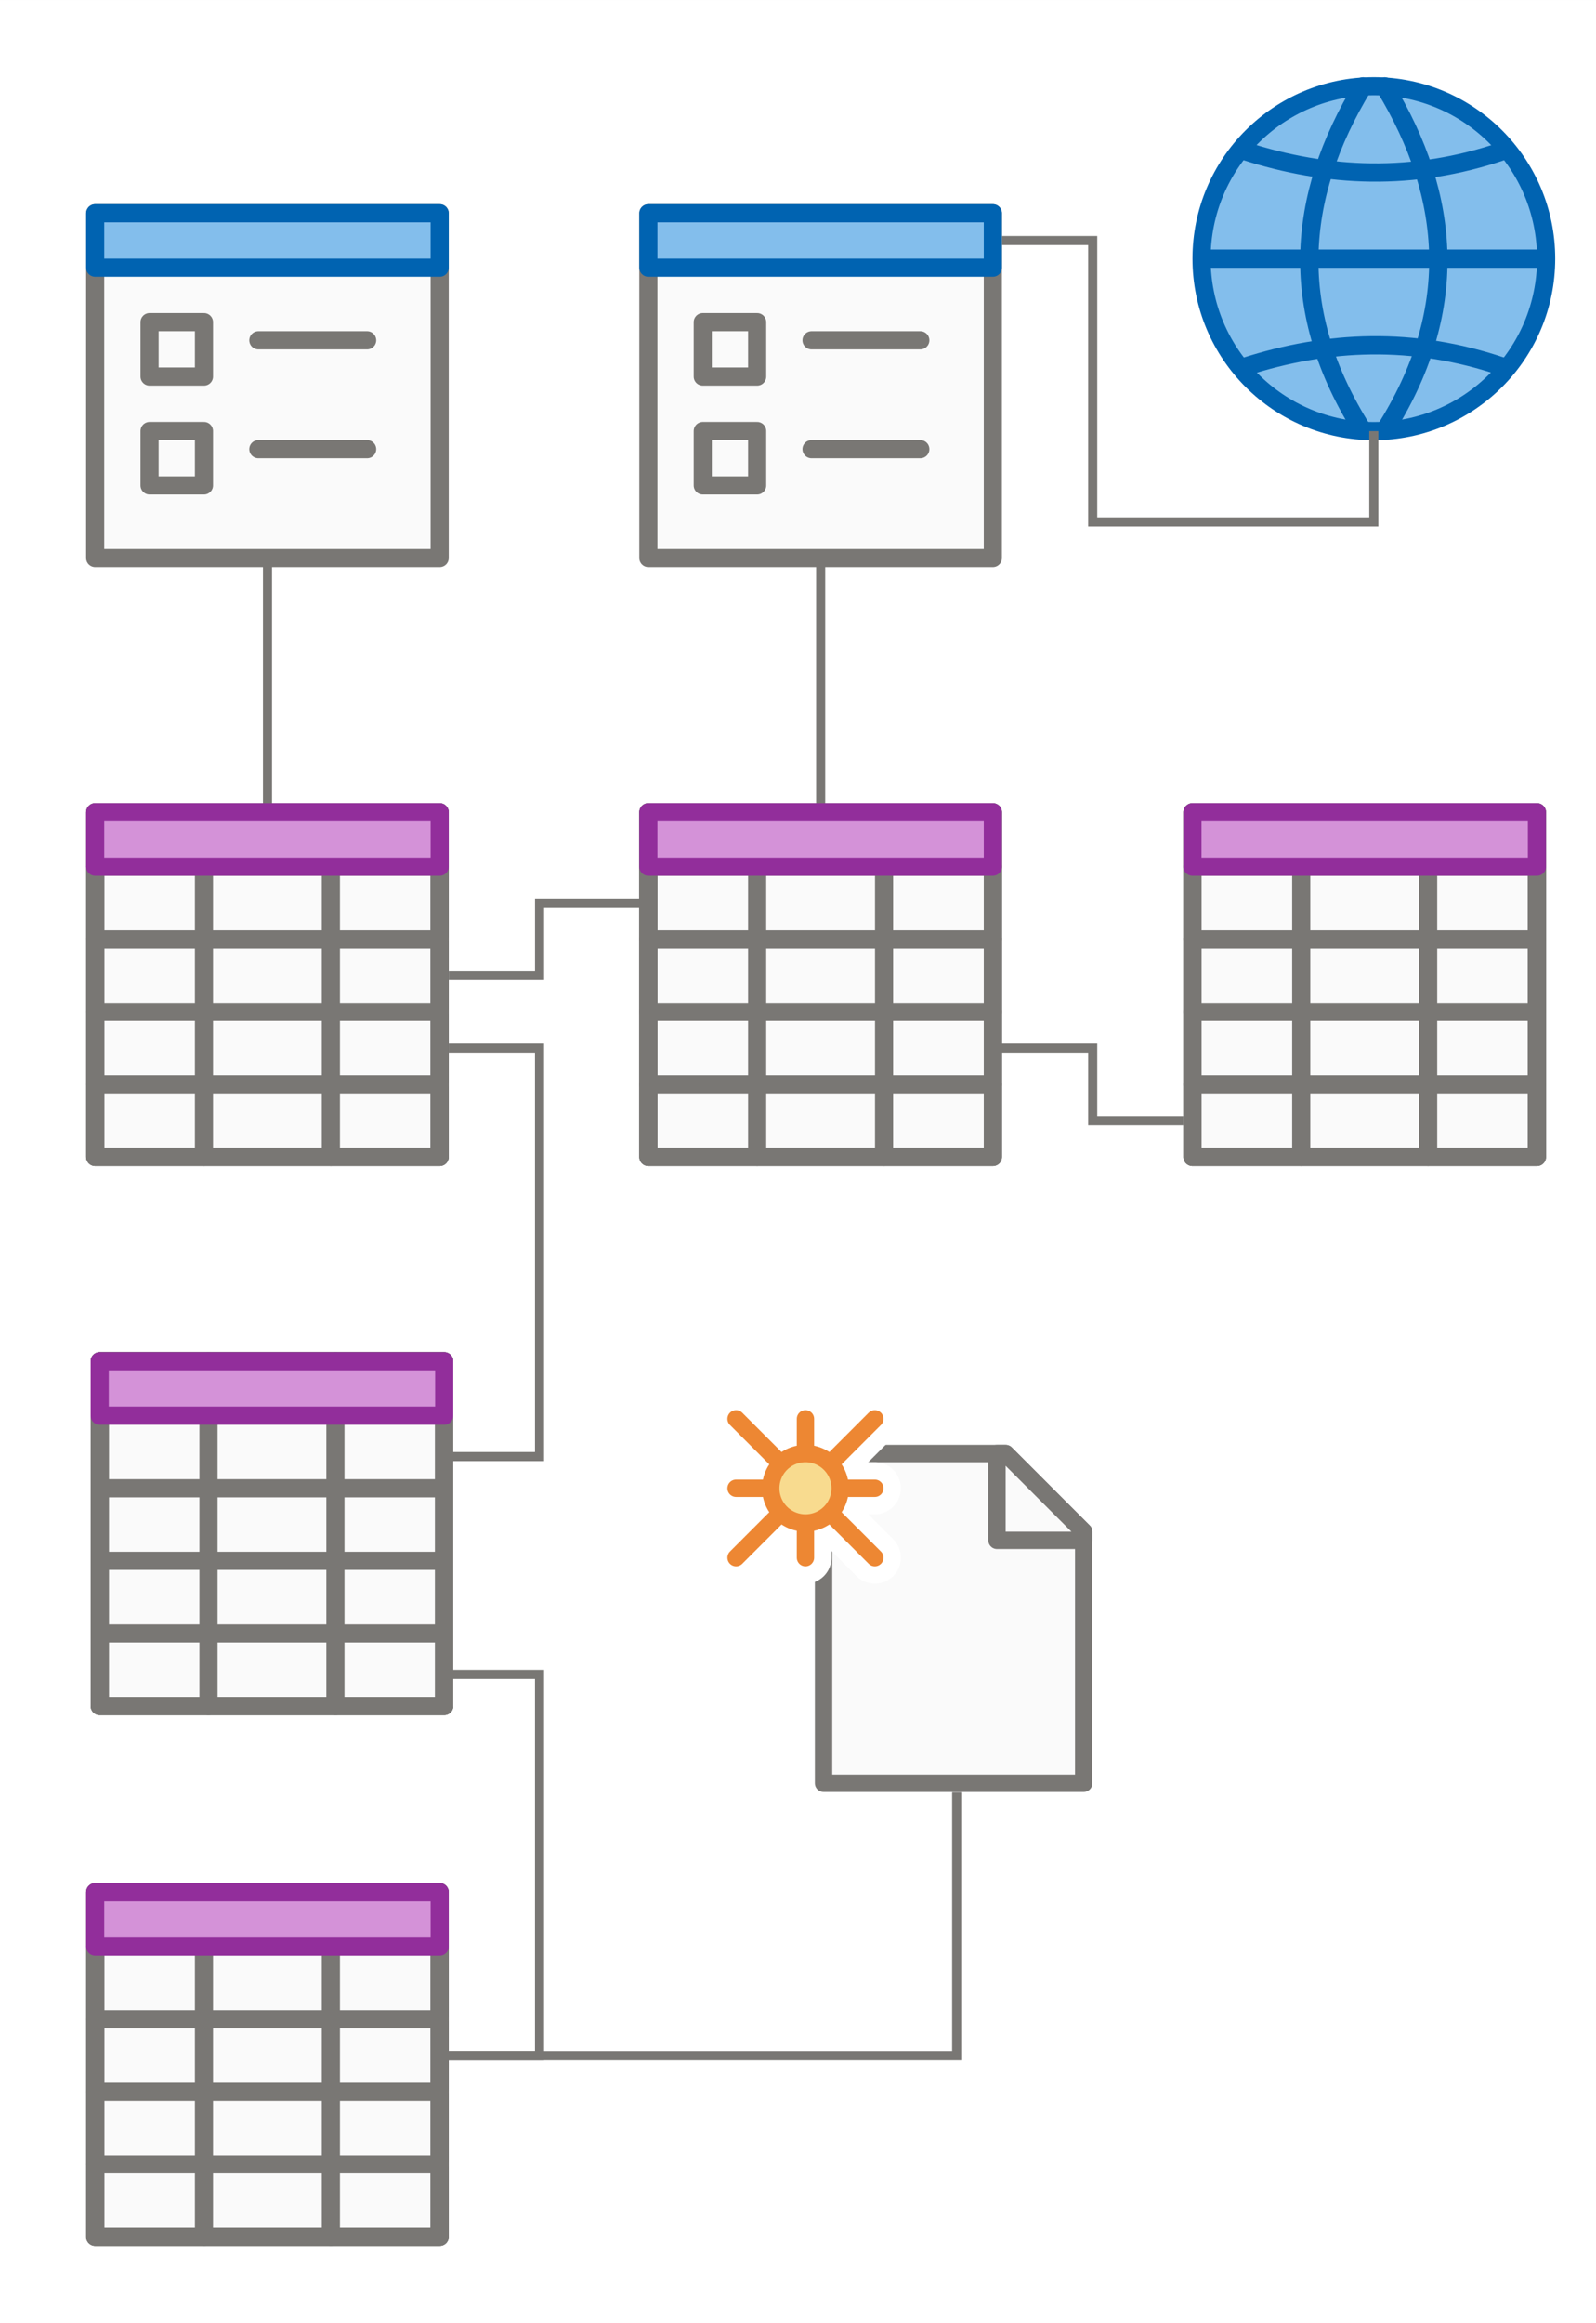 <svg height="256" viewBox="0 0 46.567 67.733" width="176" xmlns="http://www.w3.org/2000/svg"><rect x="0" y="0" width="46.567" height="67.733" fill="#808080" stroke="none"/><g transform="translate(286.846 122.327)"><path d="m19.5 2.5h-15v19h15z" fill="#fafafa" stroke="#fb983b" stroke-linecap="round" stroke-linejoin="round" transform="matrix(.529 0 0 .529 -268.987 -83.83)"/><path d="m6.5 5.5v3h3v-3zm6 0h5zm0 3h5zm-6 3h11zm0 3h11zm0 3h11z" fill="#f8db8f" stroke="#fb983b" stroke-linecap="round" stroke-linejoin="round" transform="matrix(.529 0 0 .529 -268.987 -83.83)"/><path d="m19.5 2.5h-15v19h15z" fill="#fafafa" stroke="#797774" stroke-linecap="round" stroke-linejoin="round" transform="matrix(.529 0 0 .529 -285.391 -68.452)"/><path d="m6.5 5.5v3h3v-3zm6 0h5zm0 3h5zm-6 3h11zm0 3h11zm0 3h11z" fill="none" stroke="#797774" stroke-linecap="round" stroke-linejoin="round" transform="matrix(.529 0 0 .529 -285.391 -68.452)"/><path d="m-241.47-114.257h1.852" fill="none" stroke="#797774" stroke-width=".265"/><path d="m-246.762-121.93v1.852" fill="none" stroke="#797774" stroke-width=".265"/><path d="m-257.61-111.082h5.556" fill="none" stroke="#797774" stroke-width=".265"/><path d="m-278.247-105.79v5.556" fill="none" stroke="#000" stroke-width=".265"/><path d="m-286.846-122.327h46.567v67.733h-46.567z" fill="#fff"/><path d="m2.5 2.5h19v19h-19z" fill="#fafafa" stroke="#3a3a38" stroke-linecap="round" stroke-linejoin="round" transform="matrix(.529 0 0 .529 -285.259 -83.962)"/><g fill="#797774" stroke="#797774" stroke-linecap="round" stroke-linejoin="round" transform="matrix(.529 0 0 .529 -285.259 -83.962)"><path d="m2.5 5.5h19zm0 4h19zm0 4h19zm0 4h19z"/><path d="m8.5 2.5v19zm7 0v19z"/></g><path d="m2.5 2.5h19v19h-19z" fill="none" stroke="#797774" stroke-linecap="round" stroke-linejoin="round" transform="matrix(.529 0 0 .529 -285.259 -83.962)"/><path d="m21.5 5.5v-3h-19v3z" fill="#d492d8" stroke="#922e9b" stroke-linecap="round" stroke-linejoin="round" transform="matrix(.529 0 0 .529 -285.259 -83.962)"/><path d="m-268.193-96.001h-2.91v2.117h-2.646" fill="none" stroke="#797774" stroke-width=".265"/><path d="m-274.014-79.861h2.91v-11.906h-2.646" fill="none" stroke="#797774" stroke-width=".265"/><g stroke="#0063b1" stroke-linecap="round" stroke-linejoin="round" transform="translate(16.14 -26.458)"><circle cx="-262.901" cy="-88.328" fill="#83beec" r="5.027" stroke-width=".529"/><g fill="none" stroke-width=".534"><path d="m-267.922-88.328h10.042"/><path d="m-266.667-91.467c2.412.777 4.907.896 7.531 0"/><path d="m-266.667-85.175c2.412-.777 4.907-.896 7.531 0"/><path d="m-263.215-93.351c-1.98 3.25-2.202 6.587 0 10.045"/><path d="m-262.588-93.351c1.98 3.25 2.202 6.587 0 10.045"/></g></g><path d="m-246.762-109.759v2.646h-8.202l-0-8.202h-2.646" fill="none" stroke="#797774" stroke-width=".265"/><path d="m2.5 2.5h19v19h-19z" fill="#fafafa" stroke="#797774" stroke-linecap="round" stroke-linejoin="round" transform="matrix(.529 0 0 .529 -285.391 -117.432)"/><path d="m2.5 5.5h19v-3h-19z" fill="#83beec" stroke="#0063b1" stroke-linecap="round" stroke-linejoin="round" transform="matrix(.529 0 0 .529 -285.391 -117.432)"/><path d="m5.5 8.5v3h3v-3zm6 1h6zm-6 5v3h3v-3zm6 1h6z" fill="none" stroke="#797774" stroke-linecap="round" stroke-linejoin="round" transform="matrix(.529 0 0 .529 -285.391 -117.432)"/><path d="m2.5 2.5h19v19h-19z" fill="#fafafa" stroke="#797774" stroke-linecap="round" stroke-linejoin="round" transform="matrix(.529 0 0 .529 -269.251 -117.432)"/><path d="m2.5 5.5h19v-3h-19z" fill="#83beec" stroke="#0063b1" stroke-linecap="round" stroke-linejoin="round" transform="matrix(.529 0 0 .529 -269.251 -117.432)"/><path d="m5.5 8.5v3h3v-3zm6 1h6zm-6 5v3h3v-3zm6 1h6z" fill="none" stroke="#797774" stroke-linecap="round" stroke-linejoin="round" transform="matrix(.529 0 0 .529 -269.251 -117.432)"/><g fill="#fafafa" stroke="#797774" stroke-linecap="round" stroke-linejoin="round" transform="matrix(.506 0 0 .506 -265.094 -81.214)"><path d="m4.5 21.5h15v-14.5l-4.5-4.5h-10.5z"/><path d="m14.5 7.5h5v-.5l-4.5-4.5h-.5z"/></g><g fill="none" stroke="#fff" stroke-linecap="round" stroke-linejoin="round" stroke-width="3" transform="matrix(.506 0 0 .506 -266.634 -81.214)"><path d="m6.5.5v2zm-4 4h2zm6 0h2zm-2 2v2z"/><path d="m2.5.5 2.5 2.5zm8 0-2.5 2.5zm-5.5 5.5-2.5 2.5zm3 0 2.5 2.5z"/><path d="m8.5 4.5a2 2 0 0 1 -2 2 2 2 0 0 1 -2-2 2 2 0 0 1 2-2 2 2 0 0 1 2 2z"/></g><g fill="#f8db8f" stroke="#ed8733" stroke-linecap="round" stroke-linejoin="round" transform="matrix(.506 0 0 .506 -266.634 -81.214)"><path d="m6.5.5v2zm-4 4h2zm6 0h2zm-2 2v2z"/><path d="m2.5.5 2.5 2.5zm8 0-2.5 2.5zm-5.5 5.5-2.5 2.5zm3 0 2.5 2.5z"/><path d="m8.5 4.5a2 2 0 0 1 -2 2 2 2 0 0 1 -2-2 2 2 0 0 1 2-2 2 2 0 0 1 2 2z"/></g><path d="m-279.041-106.055v7.408" fill="none" stroke="#797774" stroke-width=".265"/><path d="m-262.901-106.055v7.408" fill="none" stroke="#797774" stroke-width=".265"/><g stroke-linecap="round" stroke-linejoin="round"><path d="m2.5 2.5h19v19h-19z" fill="#fafafa" stroke="#3a3a38" transform="matrix(.529 0 0 .529 -285.391 -99.969)"/><g fill="#797774" stroke="#797774" transform="matrix(.529 0 0 .529 -285.391 -99.969)"><path d="m2.5 5.5h19zm0 4h19zm0 4h19zm0 4h19z"/><path d="m8.5 2.5v19zm7 0v19z"/></g><path d="m2.5 2.5h19v19h-19z" fill="none" stroke="#797774" transform="matrix(.529 0 0 .529 -285.391 -99.969)"/><path d="m21.5 5.5v-3h-19v3z" fill="#d492d8" stroke="#922e9b" transform="matrix(.529 0 0 .529 -285.391 -99.969)"/><path d="m2.5 2.5h19v19h-19z" fill="#fafafa" stroke="#3a3a38" transform="matrix(.529 0 0 .529 -269.251 -99.969)"/><g fill="#797774" stroke="#797774" transform="matrix(.529 0 0 .529 -269.251 -99.969)"><path d="m2.5 5.5h19zm0 4h19zm0 4h19zm0 4h19z"/><path d="m8.5 2.5v19zm7 0v19z"/></g><path d="m2.5 2.5h19v19h-19z" fill="none" stroke="#797774" transform="matrix(.529 0 0 .529 -269.251 -99.969)"/><path d="m21.5 5.5v-3h-19v3z" fill="#d492d8" stroke="#922e9b" transform="matrix(.529 0 0 .529 -269.251 -99.969)"/><path d="m2.5 2.5h19v19h-19z" fill="#fafafa" stroke="#3a3a38" transform="matrix(.529 0 0 .529 -253.376 -99.969)"/><g fill="#797774" stroke="#797774" transform="matrix(.529 0 0 .529 -253.376 -99.969)"><path d="m2.5 5.5h19zm0 4h19zm0 4h19zm0 4h19z"/><path d="m8.5 2.5v19zm7 0v19z"/></g><path d="m2.5 2.5h19v19h-19z" fill="none" stroke="#797774" transform="matrix(.529 0 0 .529 -253.376 -99.969)"/><path d="m21.5 5.5v-3h-19v3z" fill="#d492d8" stroke="#922e9b" transform="matrix(.529 0 0 .529 -253.376 -99.969)"/></g><path d="m-257.874-91.767h2.91v2.117h2.646" fill="none" stroke="#797774" stroke-width=".265"/><path d="m2.5 2.5h19v19h-19z" fill="#fafafa" stroke="#3a3a38" stroke-linecap="round" stroke-linejoin="round" transform="matrix(.529 0 0 .529 -285.391 -68.484)"/><g fill="#797774" stroke="#797774" stroke-linecap="round" stroke-linejoin="round" transform="matrix(.529 0 0 .529 -285.391 -68.484)"><path d="m2.5 5.5h19zm0 4h19zm0 4h19zm0 4h19z"/><path d="m8.5 2.5v19zm7 0v19z"/></g><path d="m2.5 2.5h19v19h-19z" fill="none" stroke="#797774" stroke-linecap="round" stroke-linejoin="round" transform="matrix(.529 0 0 .529 -285.391 -68.484)"/><path d="m21.5 5.5v-3h-19v3z" fill="#d492d8" stroke="#922e9b" stroke-linecap="round" stroke-linejoin="round" transform="matrix(.529 0 0 .529 -285.391 -68.484)"/><path d="m-274.014-62.399h2.91l-0-11.113h-2.91" fill="none" stroke="#797774" stroke-width=".265"/><path d="m-274.014-62.399h2.91l12.171-0v-7.673" fill="none" stroke="#797774" stroke-width=".265"/></g></svg>